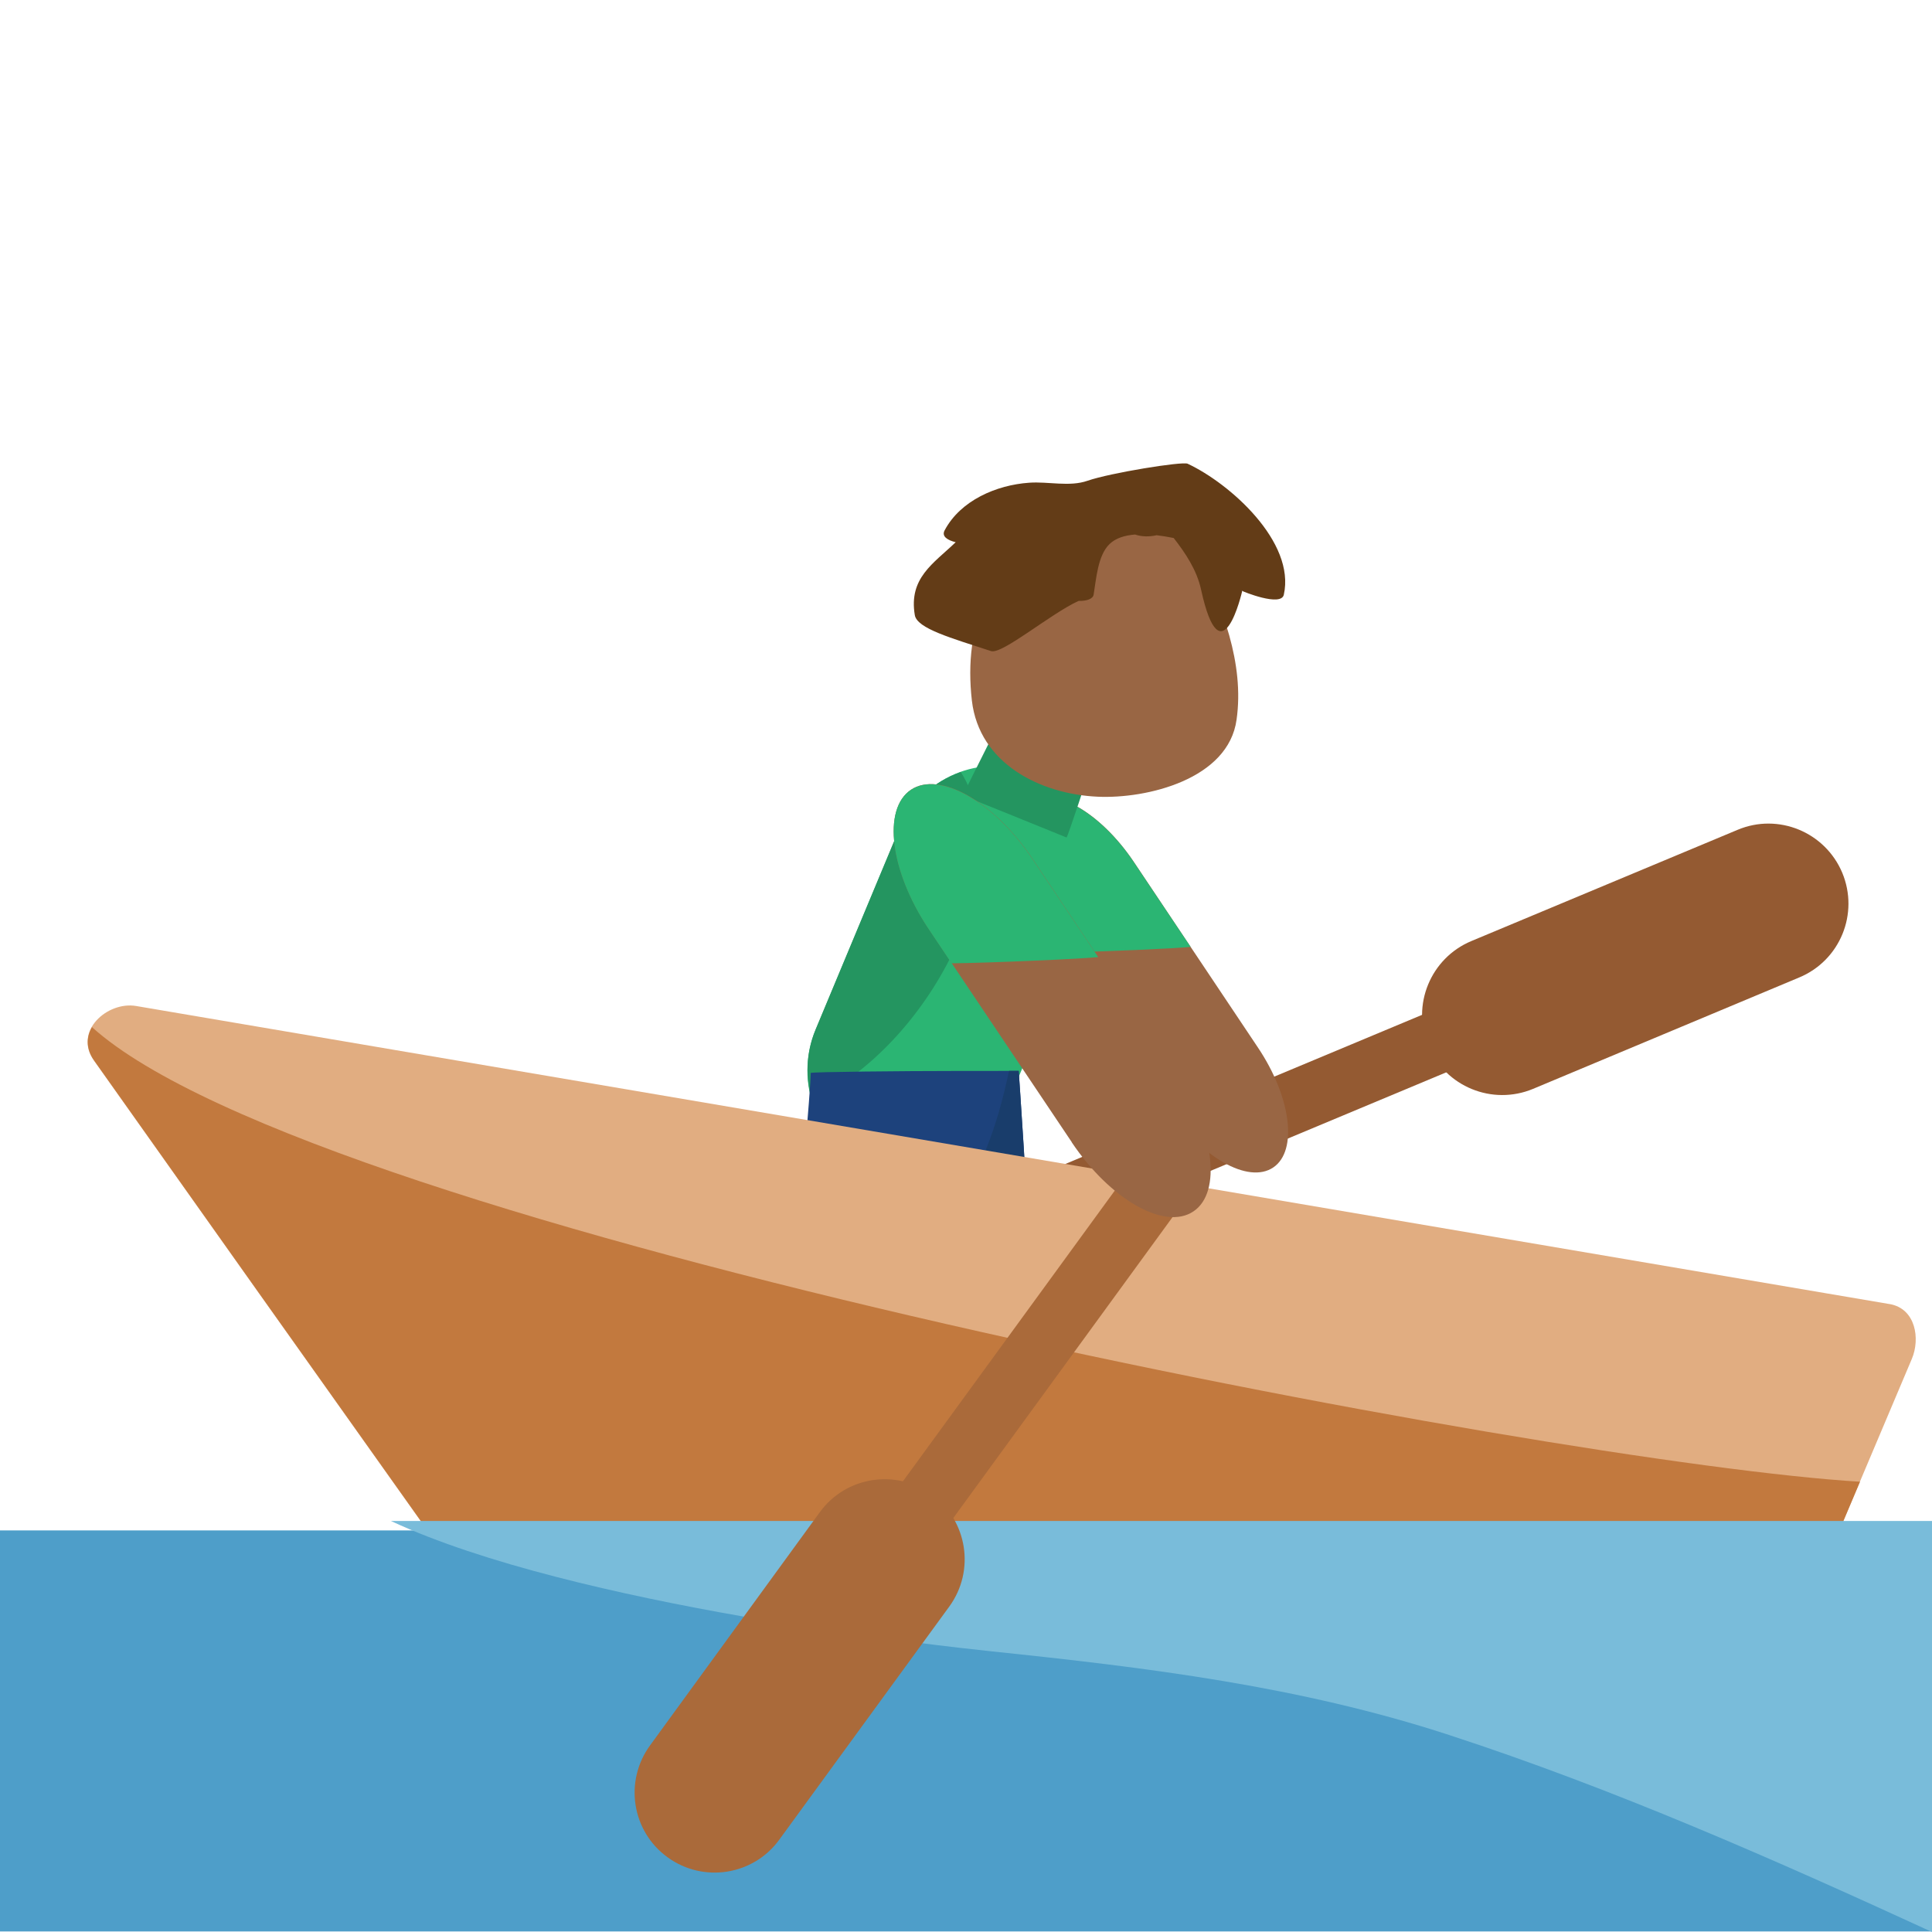 <svg xmlns="http://www.w3.org/2000/svg" viewBox="0 0 64 64" enable-background="new 0 0 64 64"><g fill="#945a32"><path d="m50.785 36.07c-1.352.563-2.904-.074-3.473-1.424-.563-1.354.078-2.906 1.426-3.471l8.822-3.686c1.346-.566 2.897.07 3.467 1.422.563 1.354-.07 2.904-1.426 3.469l-8.816 3.69"/><path d="m35.08 40.885l17.746-7.418c2.809-1.18 4.914-2.559 4.691-3.084-.224-.525-2.679.002-5.488 1.178l-17.742 7.416c.281.65.545 1.293.793 1.908"/></g><path fill="#996644" d="m38.68 36.691c1.105 1.648 2.672 2.539 3.496 1.984.824-.553.594-2.34-.512-3.984l-4.109-6.145c-1.109-1.65-2.672-2.537-3.496-1.988-.824.557-.598 2.344.508 3.996l4.113 6.137"/><g fill="#2bb573"><path d="m39.441 31.366c-.354.047-3.168.174-4.211.18l-.664-.988c-1.105-1.652-1.332-3.439-.508-3.996.821-.549 2.387.338 3.496 1.988l1.887 2.816"/><path d="m27.02 34.11c-.738 1.771.07 3.795 1.805 4.518 1.734.725 3.742-.127 4.48-1.896l2.742-6.585c.74-1.771-.07-3.795-1.801-4.518-1.738-.723-3.742.125-4.48 1.898l-2.746 6.583"/></g><path fill="#249560" d="m26.902 36.451c-.223-.742-.211-1.563.113-2.342l2.746-6.586c.398-.957 1.174-1.635 2.068-1.949 2.032 3.251-1.112 9.114-4.927 10.877"/><path fill="#1d427c" d="m34.02 40.32c-1.542 0-3.01 0-4.555 0-.982 0-1.965 0-2.945 0-.062 0 .336-4.205.336-4.777 0-.037 3.203-.066 4.744-.066.982 0 2.146-.002 2.146-.002s.336 4.845.274 4.845"/><path fill="#193d6b" d="m33.426 35.473c.191 0 .32 0 .32 0s.332 4.846.27 4.846h-2.715c1.183-1.331 1.738-3.042 2.125-4.846"/><path fill="#249560" d="m35.33 27.743c-.701-.287-2.977-1.207-3.428-1.387-.027-.012.941-1.879 1.047-2.141.008-.02 3.164 1.238 3.164 1.238s-.75 2.298-.783 2.29"/><path fill="#996644" d="m35.508 17.521c2.055-.643 3.105-1.115 4.156.939.824 1.602 1.563 3.523 1.299 5.379-.27 1.975-2.969 2.627-4.6 2.553-1.9-.084-3.926-1.098-4.168-3.182-.285-2.493.53-4.817 3.313-5.689"/><path fill="#633c17" d="m31.658 17.962c-.262-.066-.477-.188-.365-.395.525-.988 1.711-1.5 2.797-1.576.629-.047 1.338.145 1.938-.066.746-.26 3.138-.646 3.313-.564 1.402.654 3.578 2.592 3.187 4.34-.088.412-1.363-.109-1.394-.133 0 0 .009.012.013.021 0 0-.691 3.01-1.361-.062-.139-.641-.518-1.207-.906-1.705-.188-.039-.379-.068-.564-.092-.244.055-.49.053-.715-.023-.344.027-.643.119-.844.314-.396.375-.445 1.182-.529 1.676-.024.15-.244.215-.498.209-.928.422-2.535 1.783-2.901 1.662-1.309-.43-2.453-.746-2.525-1.193-.206-1.229.614-1.704 1.354-2.413"/><path fill="#e1ad81" d="m62.6 43.2c-19.356-3.293-38.727-6.584-58.09-9.875-.947-.162-2.09.832-1.395 1.813 3.637 5.131 7.277 10.264 10.926 15.398 2.172 3.062 2.635 5.1 6.352 5.1 12.523 0 25.04 0 37.555 0 .442.105.907-.041 1.151-.613 1.412-3.334 2.824-6.67 4.234-10.01.279-.66.133-1.664-.738-1.815"/><path fill="#c2793e" d="m3.049 34.02c-.188.322-.211.719.07 1.111 3.637 5.133 7.277 10.266 10.926 15.398 2.172 3.062 2.635 5.1 6.352 5.1h37.555c.444.104.909-.041 1.153-.611.836-1.979 1.674-3.955 2.511-5.934-10.118-.599-51.1-8.315-58.57-15.06"/><path fill="#4e9ec9" d="m0 50.697h64v13.285h-64z"/><path fill="#79bcda" d="m32.861 54.705c5.104.531 10.188 1.15 15.14 2.768 5.455 1.779 10.742 4.109 16 6.527v-13.615h-51.05c6.069 2.83 18.332 4.154 19.916 4.32"/><g fill="#aa6a3a"><path d="m27.16 50.09c.861-1.182 2.521-1.441 3.707-.582 1.184.865 1.441 2.525.582 3.707l-5.633 7.725c-.859 1.186-2.521 1.445-3.703.584-1.189-.863-1.443-2.521-.578-3.707l5.625-7.727"/><path d="m38.1 37.832l-11.328 15.545c-1.791 2.467-2.875 4.734-2.414 5.07.461.334 2.289-1.393 4.084-3.855l11.322-15.539c-.576-.412-1.139-.823-1.664-1.221"/></g><path fill="#996644" d="m35.504 37.842c1.277 1.9 3.082 2.926 4.03 2.287.949-.635.688-2.693-.59-4.596l-4.738-7.08c-1.275-1.902-3.08-2.926-4.03-2.291-.949.639-.686 2.699.586 4.604l4.742 7.07"/><path fill="#2bb573" d="m36.38 31.704c-.406.053-3.648.197-4.857.207l-.764-1.141c-1.271-1.904-1.535-3.965-.586-4.604.951-.635 2.756.389 4.03 2.291l2.176 3.247"/></svg>